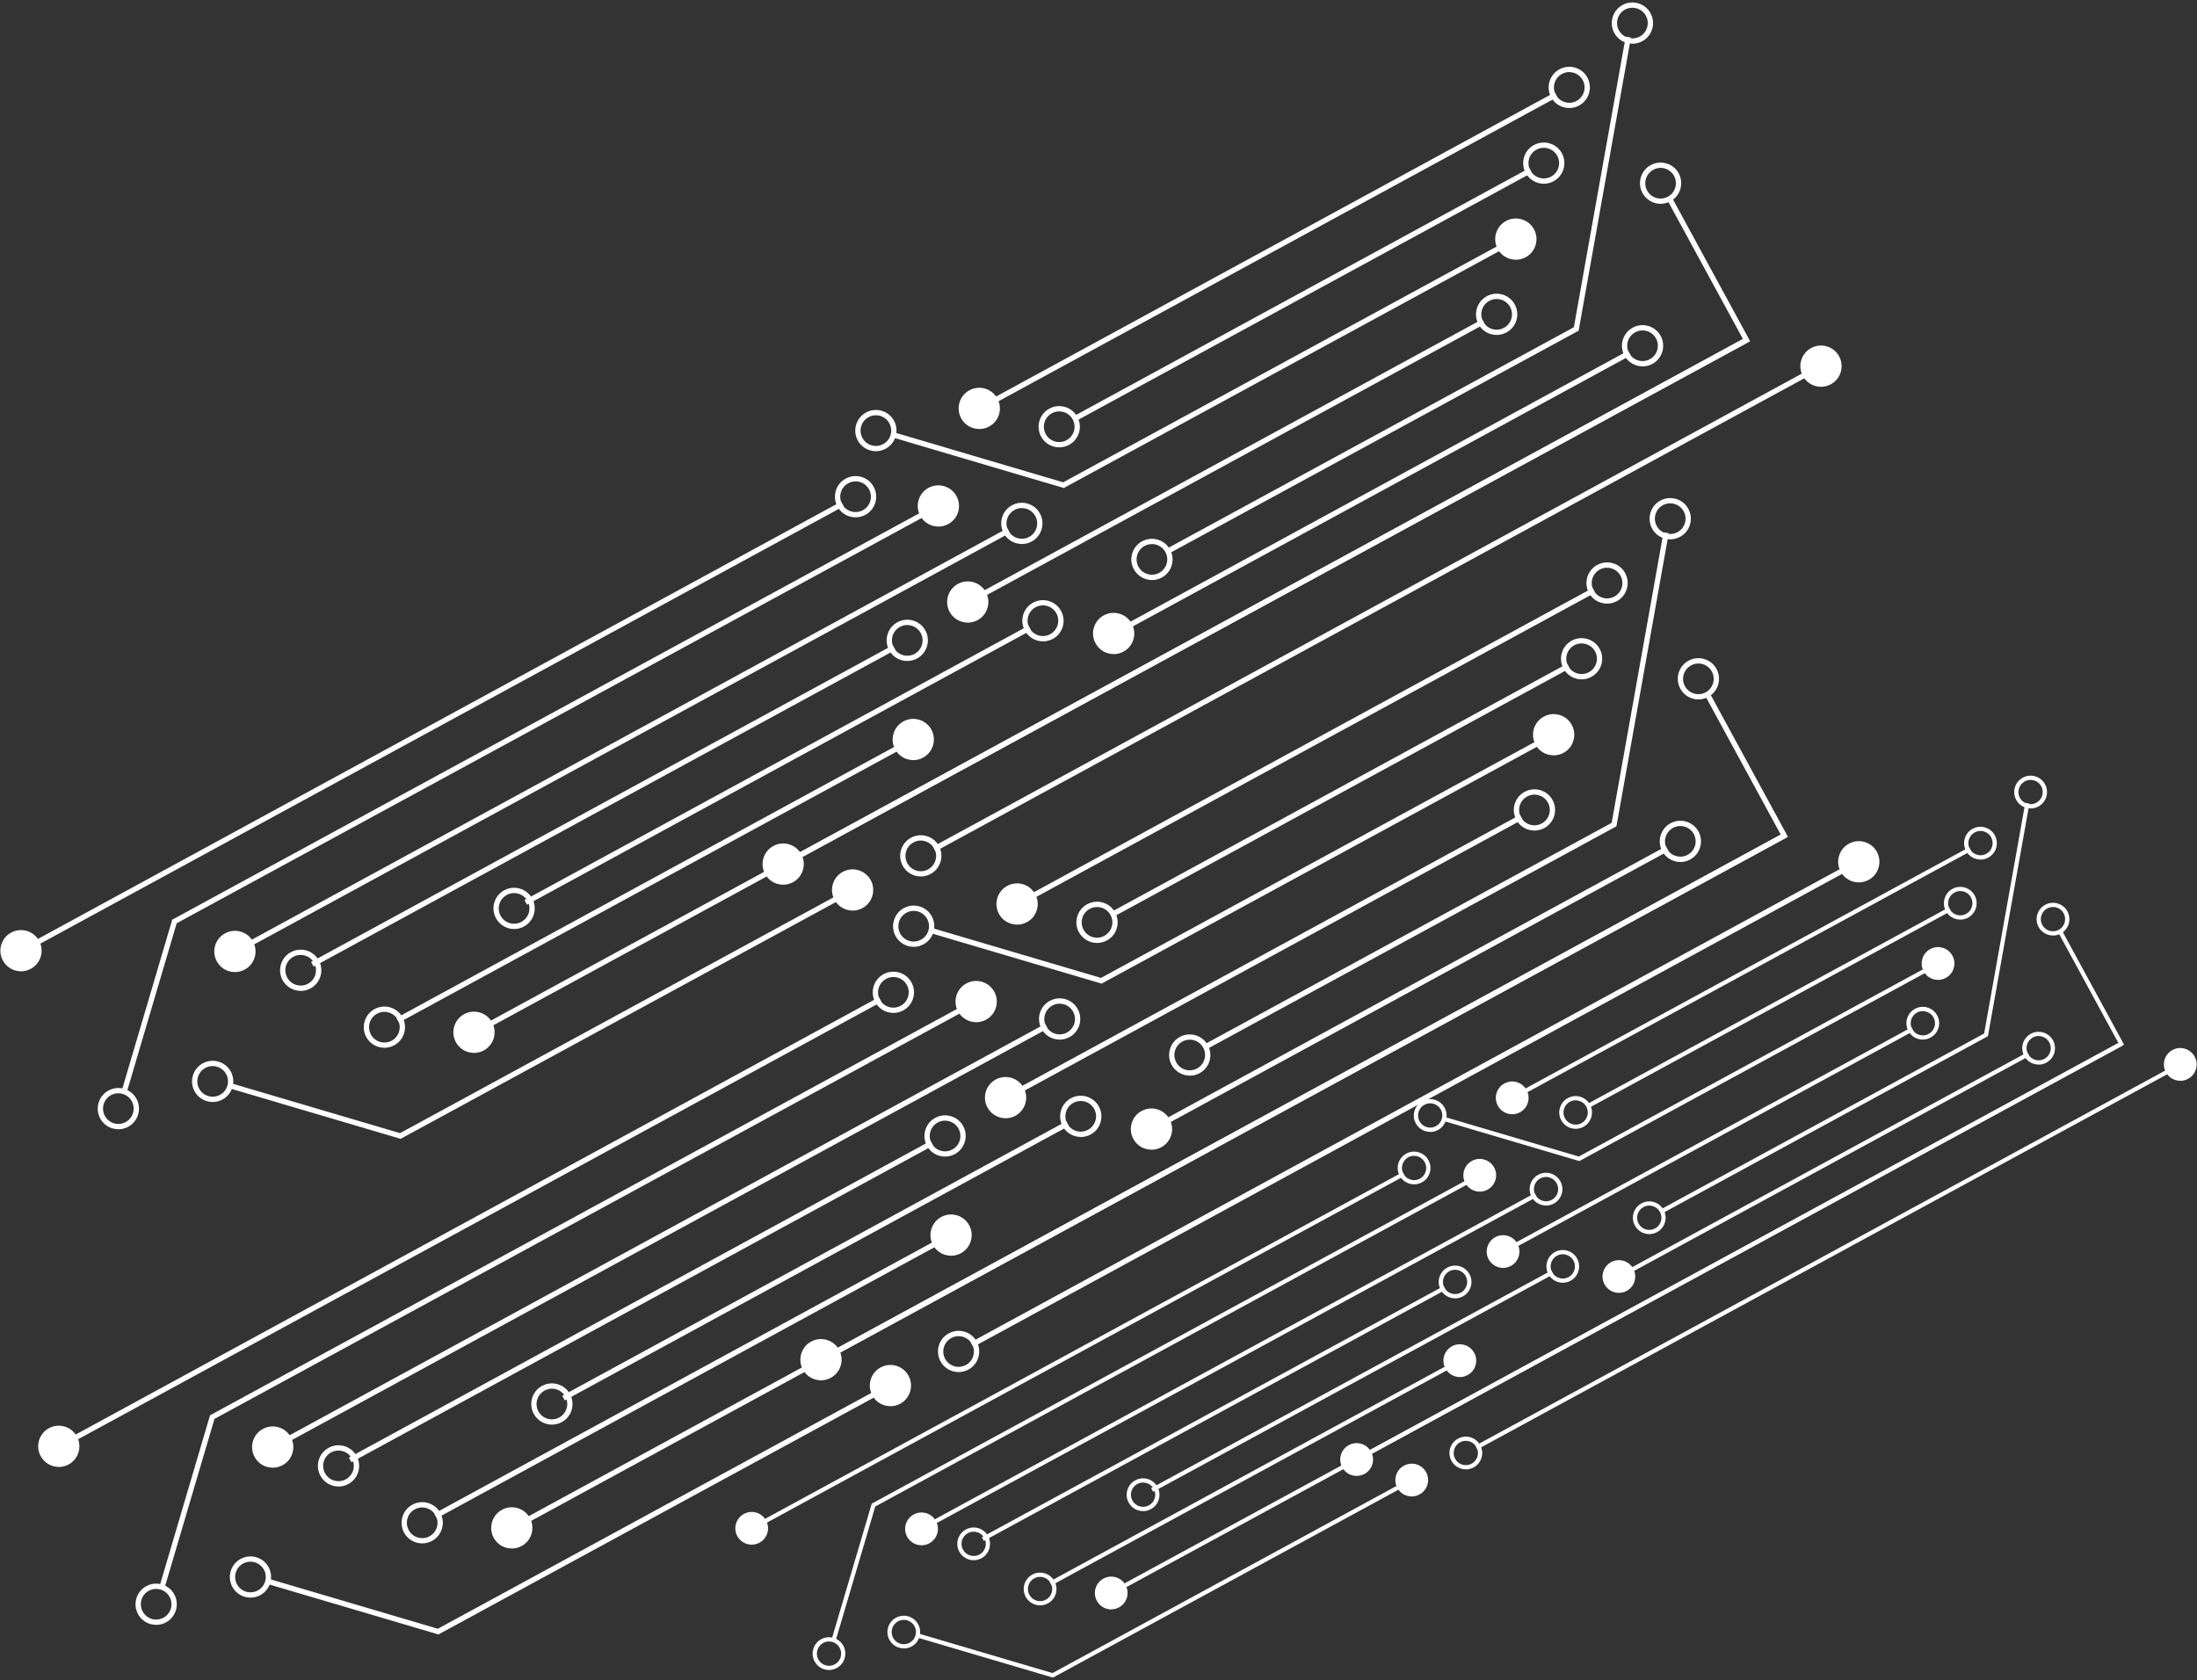 <?xml version="1.0" encoding="UTF-8"?>
<svg id="_レイヤー_1" data-name="レイヤー 1" xmlns="http://www.w3.org/2000/svg" viewBox="0 0 523 400">
  <rect x="0" y="0" width="523" height="400" fill="#333333" stroke="none"/>
  <defs>
    <style>
      .cls-1 {
        fill: #fff;
      }
    </style>
  </defs>
  <g>
    <rect class="cls-1" x="353.41" y="270.42" width="108.44" height="1" transform="translate(-79.9 227.7) rotate(-28.54)"/>
    <polygon class="cls-1" points="395.64 288.92 395.16 288.04 472.33 246.06 482.12 191.16 483.1 191.33 473.23 246.71 473.02 246.82 395.64 288.92"/>
    <polygon class="cls-1" points="375.96 276.44 343.26 266.78 343.54 265.83 375.84 275.36 458.28 230.51 458.76 231.39 375.96 276.44"/>
    <g>
      <path class="cls-1" d="m464.34,227.78c.9,1.65.29,3.71-1.36,4.61-1.65.9-3.71.29-4.61-1.36-.9-1.65-.29-3.71,1.36-4.61,1.65-.9,3.71-.29,4.61,1.36Z"/>
      <path class="cls-1" d="m461.36,233.3c-.37,0-.74-.05-1.11-.16-1-.29-1.82-.96-2.32-1.88-1.03-1.89-.33-4.26,1.56-5.29.92-.5,1.97-.61,2.97-.31,1,.3,1.82.96,2.32,1.88.5.91.61,1.97.31,2.97-.29,1-.96,1.82-1.88,2.32-.58.31-1.21.48-1.86.48Zm0-6.8c-.48,0-.95.12-1.38.35-1.4.76-1.92,2.53-1.16,3.93.37.68.98,1.17,1.72,1.39.74.22,1.52.14,2.2-.23.68-.37,1.17-.98,1.39-1.72.22-.74.14-1.52-.23-2.2h0c-.37-.68-.98-1.17-1.72-1.39-.27-.08-.55-.12-.82-.12Z"/>
    </g>
    <path class="cls-1" d="m340.46,269.49c-.37,0-.74-.05-1.11-.16-1-.3-1.82-.96-2.32-1.88-.5-.91-.61-1.97-.31-2.96.29-1,.96-1.82,1.88-2.32.91-.5,1.97-.61,2.97-.31,1,.29,1.82.96,2.32,1.88h0c1.03,1.89.33,4.26-1.56,5.29-.58.31-1.21.48-1.86.48Zm0-6.8c-.48,0-.95.12-1.38.35-.68.37-1.17.98-1.39,1.72s-.14,1.52.23,2.2c.37.68.98,1.17,1.72,1.39.74.22,1.52.14,2.2-.23,1.4-.76,1.92-2.53,1.16-3.93-.37-.68-.98-1.17-1.72-1.39-.27-.08-.55-.12-.82-.12Z"/>
    <polygon class="cls-1" points="250.66 399.42 217.96 389.77 218.24 388.81 250.55 398.34 332.99 353.49 333.47 354.37 250.66 399.42"/>
    <g>
      <path class="cls-1" d="m339.05,350.76c.9,1.65.29,3.71-1.36,4.61-1.65.9-3.71.29-4.61-1.36-.9-1.65-.29-3.71,1.36-4.61,1.65-.9,3.71-.29,4.61,1.36Z"/>
      <path class="cls-1" d="m336.07,356.29c-.37,0-.74-.05-1.11-.16-1-.29-1.82-.96-2.32-1.88-.5-.91-.61-1.97-.31-2.97.29-1,.96-1.82,1.88-2.32,1.89-1.03,4.26-.33,5.28,1.56.5.91.61,1.97.31,2.97-.29,1-.96,1.82-1.88,2.32-.58.31-1.22.48-1.86.48Zm0-6.79c-.47,0-.94.11-1.38.35-.68.37-1.17.98-1.39,1.72-.22.74-.14,1.52.23,2.2.37.68.98,1.17,1.72,1.39.74.22,1.53.14,2.21-.23.68-.37,1.17-.98,1.39-1.72.22-.74.14-1.52-.23-2.2h0c-.52-.96-1.52-1.51-2.55-1.51Z"/>
    </g>
    <path class="cls-1" d="m215.16,392.47c-1.38,0-2.72-.74-3.43-2.03-1.03-1.89-.33-4.26,1.56-5.28,1.89-1.03,4.26-.33,5.28,1.56h0c1.03,1.89.33,4.26-1.56,5.29-.59.32-1.23.47-1.86.47Zm-.01-6.79c-.47,0-.94.11-1.38.35-1.4.76-1.92,2.52-1.16,3.93.76,1.4,2.53,1.92,3.93,1.16,1.4-.76,1.92-2.53,1.16-3.93-.52-.96-1.52-1.51-2.55-1.51Z"/>
    <g>
      <polygon class="cls-1" points="198.82 390.99 197.86 390.7 207.52 358 349.18 280.93 349.65 281.81 208.36 358.68 198.82 390.99"/>
      <g>
        <path class="cls-1" d="m355.24,278.21c-.9-1.65-2.96-2.26-4.61-1.36-1.65.9-2.26,2.96-1.36,4.61.9,1.65,2.96,2.26,4.61,1.36,1.65-.9,2.26-2.96,1.36-4.61Z"/>
        <path class="cls-1" d="m352.26,283.72c-1.38,0-2.72-.74-3.43-2.03-1.03-1.89-.33-4.26,1.56-5.29.91-.5,1.97-.61,2.97-.31,1,.29,1.82.96,2.32,1.88h0c.5.91.61,1.97.31,2.96-.29,1-.96,1.82-1.88,2.32-.59.32-1.23.47-1.86.47Zm-.01-6.79c-.48,0-.95.12-1.38.35-1.4.76-1.92,2.53-1.16,3.93.76,1.4,2.52,1.92,3.93,1.16.68-.37,1.17-.98,1.39-1.72s.14-1.52-.23-2.2h0c-.37-.68-.98-1.18-1.72-1.39-.27-.08-.55-.12-.82-.12Z"/>
      </g>
      <path class="cls-1" d="m197.35,397.61c-.37,0-.74-.05-1.11-.16-1-.29-1.82-.96-2.32-1.88-1.03-1.89-.33-4.26,1.56-5.29,1.89-1.03,4.26-.33,5.28,1.56h0c.5.91.61,1.97.31,2.97-.29,1-.96,1.82-1.88,2.32-.58.32-1.22.48-1.86.48Zm0-6.79c-.47,0-.94.11-1.38.35-1.4.76-1.92,2.53-1.16,3.93.37.68.98,1.17,1.72,1.39.74.22,1.53.14,2.2-.23.68-.37,1.17-.98,1.39-1.72.22-.74.14-1.52-.23-2.21h0c-.52-.96-1.52-1.51-2.55-1.51Z"/>
    </g>
    <path class="cls-1" d="m483.39,192.48c-.37,0-.74-.05-1.11-.16-1-.3-1.82-.96-2.32-1.88-.5-.91-.61-1.97-.31-2.97.29-1,.96-1.82,1.88-2.32.91-.5,1.97-.61,2.97-.31,1,.29,1.82.96,2.32,1.88,1.03,1.89.33,4.26-1.56,5.29-.58.31-1.21.48-1.86.48Zm-.01-6.79c-.47,0-.94.11-1.38.35-.68.37-1.17.98-1.39,1.72-.22.74-.14,1.52.23,2.2.37.68.98,1.17,1.72,1.39.74.22,1.52.14,2.2-.23,1.4-.76,1.92-2.53,1.16-3.93-.52-.96-1.52-1.51-2.55-1.51Z"/>
    <path class="cls-1" d="m457.73,247.52c-.37,0-.74-.05-1.11-.16-1-.29-1.82-.96-2.32-1.88-1.03-1.89-.33-4.26,1.56-5.29s4.26-.33,5.29,1.56c.5.91.61,1.97.31,2.96-.29,1-.96,1.82-1.88,2.32-.58.32-1.22.48-1.86.48Zm0-6.79c-.47,0-.94.11-1.38.35-1.4.76-1.92,2.53-1.16,3.93.37.68.98,1.17,1.72,1.39.74.22,1.53.14,2.21-.23.68-.37,1.17-.98,1.39-1.72.22-.74.14-1.52-.23-2.2h0c-.52-.96-1.52-1.51-2.55-1.51Z"/>
    <g>
      <path class="cls-1" d="m360.79,296.36c.9,1.65.29,3.71-1.36,4.61-1.65.9-3.71.29-4.61-1.36-.9-1.65-.29-3.71,1.36-4.61,1.65-.9,3.71-.29,4.61,1.36Z"/>
      <path class="cls-1" d="m357.82,301.88c-1.38,0-2.72-.74-3.43-2.03-1.03-1.89-.33-4.26,1.56-5.29,1.89-1.03,4.26-.33,5.28,1.56.5.91.61,1.97.31,2.97-.29,1-.96,1.82-1.88,2.32-.59.32-1.23.47-1.86.47Zm-.01-6.79c-.47,0-.94.11-1.38.35-1.4.76-1.92,2.53-1.16,3.93.76,1.4,2.52,1.92,3.93,1.16.68-.37,1.17-.98,1.39-1.72.22-.74.14-1.52-.23-2.2-.52-.96-1.52-1.51-2.55-1.51Z"/>
    </g>
    <rect class="cls-1" x="371.89" y="239.42" width="98.25" height="1" transform="translate(-63.47 230.33) rotate(-28.54)"/>
    <path class="cls-1" d="m466.65,218.95c-1.38,0-2.72-.74-3.43-2.03-.5-.91-.61-1.97-.31-2.97.29-1,.96-1.82,1.87-2.32,1.89-1.03,4.26-.33,5.29,1.56h0c1.03,1.89.33,4.26-1.56,5.29-.59.32-1.23.47-1.85.47Zm-.01-6.79c-.47,0-.94.11-1.38.35-.68.37-1.17.98-1.39,1.72-.22.74-.14,1.52.23,2.2.76,1.4,2.53,1.92,3.93,1.16,1.4-.76,1.92-2.53,1.16-3.93-.52-.96-1.52-1.51-2.55-1.51Z"/>
    <path class="cls-1" d="m375.09,268.76c-1.38,0-2.72-.74-3.43-2.03-1.03-1.89-.33-4.26,1.56-5.29,1.89-1.03,4.26-.33,5.28,1.56h0c.5.91.61,1.97.31,2.97-.29,1-.96,1.82-1.88,2.32-.59.32-1.23.47-1.86.47Zm-.01-6.79c-.47,0-.94.11-1.38.35-1.4.76-1.92,2.53-1.16,3.93.76,1.4,2.53,1.92,3.93,1.16.68-.37,1.17-.98,1.39-1.72.22-.74.14-1.52-.23-2.2h0c-.52-.96-1.52-1.51-2.55-1.51Z"/>
    <path class="cls-1" d="m392.62,293.83c-1.38,0-2.72-.74-3.43-2.03-1.03-1.89-.33-4.26,1.56-5.29,1.89-1.03,4.26-.33,5.28,1.56.5.91.61,1.97.31,2.97-.29,1-.96,1.82-1.88,2.32-.59.32-1.23.47-1.86.47Zm-.01-6.79c-.47,0-.94.11-1.38.35-1.4.76-1.92,2.53-1.16,3.93.76,1.4,2.52,1.92,3.93,1.16.68-.37,1.17-.98,1.39-1.72.22-.74.14-1.52-.23-2.2-.52-.96-1.52-1.51-2.55-1.51Z"/>
    <g>
      <rect class="cls-1" x="380.98" y="276.36" width="108.44" height="1" transform="translate(-79.39 241.6) rotate(-28.54)"/>
      <path class="cls-1" d="m485.3,253.46c-.37,0-.74-.05-1.11-.16-1-.29-1.82-.96-2.32-1.87-1.03-1.89-.33-4.26,1.56-5.29.91-.5,1.97-.61,2.97-.31,1,.29,1.82.96,2.32,1.88.5.91.61,1.97.31,2.97-.29,1-.96,1.82-1.88,2.32-.58.32-1.21.48-1.86.48Zm0-6.8c-.48,0-.95.12-1.38.35-1.4.76-1.92,2.53-1.16,3.93.37.68.98,1.17,1.72,1.39.74.22,1.52.14,2.2-.23.68-.37,1.17-.98,1.39-1.72.22-.74.14-1.52-.23-2.2-.37-.68-.98-1.17-1.72-1.39-.27-.08-.55-.12-.82-.12Z"/>
      <g>
        <path class="cls-1" d="m388.36,302.3c.9,1.65.29,3.71-1.36,4.61-1.65.9-3.71.29-4.61-1.36-.9-1.65-.29-3.71,1.36-4.61,1.65-.9,3.71-.29,4.61,1.36Z"/>
        <path class="cls-1" d="m385.39,307.82c-1.38,0-2.72-.74-3.43-2.03-1.03-1.89-.33-4.26,1.56-5.29,1.89-1.02,4.26-.33,5.28,1.56h0c.5.91.61,1.97.31,2.97-.29,1-.96,1.82-1.88,2.32-.59.32-1.23.47-1.86.47Zm-.01-6.79c-.47,0-.94.11-1.38.35-1.4.76-1.92,2.53-1.16,3.93.76,1.4,2.53,1.92,3.93,1.16.68-.37,1.17-.98,1.39-1.72.22-.74.14-1.52-.23-2.2-.53-.96-1.52-1.51-2.55-1.51Z"/>
      </g>
    </g>
    <g>
      <rect class="cls-1" x="243.51" y="350.58" width="108.44" height="1" transform="translate(-131.57 184.93) rotate(-28.54)"/>
      <path class="cls-1" d="m247.6,382.22c-1.38,0-2.72-.74-3.43-2.03h0c-1.03-1.89-.33-4.26,1.56-5.29,1.89-1.03,4.26-.33,5.29,1.56,1.03,1.89.33,4.26-1.56,5.29-.59.32-1.23.47-1.86.47Zm-2.55-2.51c.76,1.4,2.53,1.92,3.93,1.16,1.4-.76,1.92-2.53,1.16-3.93-.76-1.4-2.53-1.92-3.93-1.16-1.4.76-1.92,2.53-1.16,3.93h0Z"/>
      <g>
        <path class="cls-1" d="m344.53,325.58c.9,1.65,2.96,2.26,4.61,1.36,1.65-.9,2.26-2.96,1.36-4.61-.9-1.65-2.96-2.26-4.61-1.36-1.65.9-2.26,2.96-1.36,4.61Z"/>
        <path class="cls-1" d="m347.52,327.86c-.37,0-.74-.05-1.11-.16-1-.29-1.82-.96-2.32-1.88-1.03-1.89-.33-4.26,1.56-5.29.91-.5,1.97-.61,2.97-.31,1,.3,1.82.96,2.32,1.88.5.91.61,1.97.31,2.97-.29,1-.96,1.82-1.88,2.32-.58.31-1.22.48-1.86.48Zm0-6.8c-.48,0-.95.12-1.38.35-1.4.76-1.92,2.53-1.16,3.93h0c.37.68.98,1.17,1.72,1.39.74.22,1.52.14,2.2-.23.68-.37,1.17-.98,1.39-1.72.22-.74.14-1.52-.23-2.2-.37-.68-.98-1.17-1.72-1.39-.27-.08-.55-.12-.82-.12Z"/>
      </g>
    </g>
    <g>
      <rect class="cls-1" x="340.01" y="299.13" width="188.29" height="1" transform="translate(-90.4 243.87) rotate(-28.54)"/>
      <path class="cls-1" d="m348.95,349.84c-.37,0-.74-.05-1.11-.16-1-.29-1.82-.96-2.32-1.88h0c-1.03-1.89-.33-4.26,1.56-5.28,1.89-1.03,4.26-.33,5.29,1.56,1.03,1.89.33,4.26-1.56,5.29-.58.31-1.21.48-1.86.48Zm-.01-6.79c-.47,0-.94.11-1.38.35-1.4.76-1.92,2.53-1.16,3.93h0c.37.68.98,1.18,1.72,1.39.74.22,1.52.14,2.2-.23,1.4-.76,1.92-2.53,1.16-3.93-.52-.96-1.52-1.51-2.55-1.51Z"/>
      <g>
        <path class="cls-1" d="m516.03,255.04c.9,1.65,2.96,2.26,4.61,1.36,1.65-.9,2.26-2.96,1.36-4.61-.9-1.65-2.96-2.26-4.61-1.36-1.65.9-2.26,2.96-1.36,4.61Z"/>
        <path class="cls-1" d="m519.02,257.32c-.37,0-.74-.05-1.11-.16-1-.29-1.82-.96-2.32-1.87h0c-1.03-1.89-.33-4.26,1.56-5.29.91-.5,1.97-.61,2.97-.31,1,.29,1.82.96,2.32,1.88.5.91.61,1.97.31,2.97-.29,1-.96,1.82-1.88,2.32-.58.31-1.21.48-1.86.48Zm-2.55-2.51c.37.68.98,1.17,1.72,1.39.74.22,1.52.14,2.2-.23.68-.37,1.17-.98,1.39-1.72.22-.74.14-1.52-.23-2.2-.37-.68-.98-1.17-1.72-1.39-.74-.22-1.52-.14-2.2.23-1.4.76-1.92,2.53-1.16,3.93h0Z"/>
      </g>
    </g>
    <g>
      <rect class="cls-1" x="354.79" y="230.68" width="121.58" height="1" transform="translate(-59.95 226.67) rotate(-28.54)"/>
      <path class="cls-1" d="m471.46,204.64c-.37,0-.74-.05-1.11-.16-1-.3-1.82-.96-2.32-1.88-1.03-1.89-.33-4.26,1.56-5.28.91-.5,1.97-.61,2.97-.31,1,.29,1.82.96,2.32,1.88,1.03,1.89.33,4.26-1.56,5.29-.58.32-1.21.48-1.86.48Zm0-6.8c-.48,0-.95.12-1.38.35-1.4.76-1.92,2.53-1.16,3.93.37.68.98,1.17,1.72,1.39.74.22,1.52.14,2.2-.23,1.4-.76,1.92-2.53,1.16-3.93-.37-.68-.98-1.17-1.72-1.39-.27-.08-.55-.12-.82-.12Z"/>
      <g>
        <path class="cls-1" d="m362.97,259.77c.9,1.65.29,3.71-1.36,4.61-1.65.9-3.71.29-4.61-1.36-.9-1.65-.29-3.71,1.36-4.61,1.65-.9,3.71-.29,4.61,1.36Z"/>
        <path class="cls-1" d="m359.99,265.29c-.37,0-.74-.05-1.11-.16-1-.29-1.82-.96-2.32-1.88-1.03-1.89-.33-4.26,1.56-5.29.91-.5,1.97-.61,2.97-.31,1,.3,1.82.96,2.32,1.88.5.91.61,1.97.31,2.97-.29,1-.96,1.82-1.88,2.32-.58.31-1.22.48-1.86.48Zm0-6.8c-.48,0-.95.12-1.38.35-1.4.76-1.92,2.53-1.16,3.93.37.68.98,1.17,1.72,1.39.74.22,1.53.14,2.21-.23.68-.37,1.17-.98,1.39-1.72.22-.74.14-1.52-.23-2.2h0c-.37-.68-.98-1.18-1.72-1.39-.27-.08-.55-.12-.82-.12Z"/>
      </g>
    </g>
    <g>
      <rect class="cls-1" x="170.55" y="320.59" width="174.19" height="1" transform="translate(-122.11 162.14) rotate(-28.54)"/>
      <path class="cls-1" d="m336.63,281.98c-1.38,0-2.72-.74-3.43-2.03-1.03-1.89-.33-4.26,1.56-5.29.91-.5,1.97-.61,2.97-.31s1.82.96,2.32,1.88h0c.5.91.61,1.97.31,2.96-.29,1-.96,1.82-1.88,2.32-.59.32-1.23.47-1.86.47Zm-.01-6.79c-.48,0-.95.12-1.38.35-1.4.76-1.92,2.53-1.16,3.93.76,1.4,2.53,1.92,3.93,1.16.68-.37,1.17-.98,1.39-1.72.22-.74.14-1.52-.23-2.2h0c-.37-.68-.98-1.18-1.72-1.39-.27-.08-.55-.12-.82-.12Z"/>
      <g>
        <path class="cls-1" d="m181.93,362.25c.9,1.65.29,3.71-1.36,4.61-1.65.9-3.71.29-4.61-1.36-.9-1.65-.29-3.71,1.36-4.61,1.65-.9,3.71-.29,4.61,1.36Z"/>
        <path class="cls-1" d="m178.95,367.77c-1.38,0-2.72-.74-3.43-2.03-1.03-1.89-.33-4.26,1.56-5.29,1.89-1.03,4.26-.33,5.28,1.56h0c1.03,1.89.33,4.26-1.56,5.29-.59.32-1.23.47-1.86.47Zm-.01-6.79c-.47,0-.94.11-1.38.35-1.4.76-1.92,2.53-1.16,3.93.76,1.4,2.53,1.92,3.93,1.16,1.4-.76,1.92-2.53,1.16-3.93-.52-.96-1.52-1.51-2.55-1.51Z"/>
      </g>
    </g>
    <rect class="cls-1" x="211.59" y="323.18" width="163.94" height="1" transform="translate(-118.95 179.52) rotate(-28.53)"/>
    <path class="cls-1" d="m368.04,287.02c-.37,0-.74-.05-1.11-.16-1-.29-1.82-.96-2.32-1.87-1.03-1.89-.33-4.26,1.56-5.29.91-.5,1.97-.61,2.97-.31,1,.29,1.82.96,2.32,1.88.5.91.61,1.97.31,2.97-.29,1-.96,1.82-1.88,2.32-.58.31-1.21.48-1.86.48Zm0-6.8c-.48,0-.95.12-1.38.35-1.4.76-1.92,2.53-1.16,3.93.37.68.98,1.17,1.72,1.39.74.22,1.52.14,2.2-.23.68-.37,1.17-.98,1.39-1.72.22-.74.14-1.52-.23-2.2-.37-.68-.98-1.17-1.72-1.39-.27-.08-.55-.12-.82-.12Z"/>
    <g>
      <path class="cls-1" d="m222.35,362.39c.9,1.65.29,3.71-1.36,4.61-1.65.9-3.71.29-4.61-1.36-.9-1.65-.29-3.71,1.36-4.61,1.65-.9,3.71-.29,4.61,1.36Z"/>
      <path class="cls-1" d="m219.37,367.91c-.37,0-.74-.05-1.11-.16-1-.29-1.82-.96-2.32-1.88-.5-.91-.61-1.97-.31-2.97.29-1,.96-1.82,1.88-2.32.91-.5,1.97-.61,2.97-.31,1,.29,1.82.96,2.32,1.88.5.91.61,1.97.31,2.97-.29,1-.96,1.82-1.88,2.32-.58.31-1.22.48-1.86.48Zm0-6.8c-.48,0-.95.12-1.38.35-.68.37-1.17.98-1.39,1.72-.22.74-.14,1.52.23,2.2.37.68.98,1.18,1.72,1.39.74.22,1.52.14,2.2-.23.68-.37,1.17-.98,1.39-1.72.22-.74.14-1.52-.23-2.2h0c-.37-.68-.98-1.17-1.72-1.39-.27-.08-.55-.12-.82-.12Z"/>
    </g>
    <rect class="cls-1" x="267.7" y="328.31" width="108.44" height="1" transform="translate(-117.99 193.79) rotate(-28.54)"/>
    <path class="cls-1" d="m372.03,305.41c-1.38,0-2.72-.74-3.43-2.03-1.03-1.89-.33-4.26,1.56-5.29,1.89-1.02,4.26-.33,5.28,1.56h0c.5.91.61,1.97.31,2.97-.29,1-.96,1.82-1.88,2.32-.59.32-1.23.47-1.86.47Zm-.01-6.79c-.47,0-.94.11-1.38.35-1.4.76-1.92,2.53-1.16,3.93.76,1.4,2.53,1.92,3.93,1.16.68-.37,1.17-.98,1.39-1.72.22-.74.14-1.52-.23-2.2-.53-.96-1.52-1.51-2.55-1.51Z"/>
    <path class="cls-1" d="m272.11,359.78c-.37,0-.74-.05-1.11-.16-1-.29-1.82-.96-2.32-1.88-.5-.91-.61-1.97-.31-2.97.29-1,.96-1.82,1.88-2.32.91-.5,1.97-.61,2.97-.31,1,.29,1.82.96,2.32,1.88h0c.5.91.61,1.97.31,2.97-.29,1-.96,1.82-1.88,2.32-.58.32-1.22.48-1.86.48Zm0-6.8c-.48,0-.95.12-1.38.35-.68.37-1.17.98-1.39,1.72-.22.74-.14,1.52.23,2.2.37.68.98,1.17,1.72,1.39.74.22,1.52.14,2.21-.23.68-.37,1.17-.98,1.39-1.72.22-.74.14-1.52-.23-2.2h0c-.37-.68-.98-1.18-1.72-1.39-.27-.08-.55-.12-.82-.12Z"/>
    <g>
      <rect class="cls-1" x="226.37" y="336.01" width="125.14" height="1" transform="translate(-125.67 178.96) rotate(-28.54)"/>
      <path class="cls-1" d="m346.39,309.12c-.37,0-.74-.05-1.11-.16-1-.3-1.82-.96-2.32-1.88-.5-.91-.61-1.97-.31-2.96.29-1,.96-1.82,1.88-2.32,1.89-1.03,4.26-.33,5.28,1.56h0c1.03,1.89.33,4.26-1.56,5.29-.58.32-1.21.48-1.86.48Zm-.01-6.79c-.47,0-.94.11-1.38.35-.68.37-1.17.98-1.39,1.72s-.14,1.52.23,2.2c.37.68.98,1.17,1.72,1.39.74.22,1.52.14,2.2-.23,1.4-.76,1.92-2.53,1.16-3.93-.52-.96-1.52-1.51-2.55-1.51Z"/>
      <path class="cls-1" d="m231.79,371.47c-1.38,0-2.72-.74-3.43-2.03-1.03-1.89-.33-4.26,1.56-5.29,1.89-1.02,4.26-.33,5.28,1.56h0c1.03,1.89.33,4.26-1.56,5.29-.59.32-1.23.47-1.86.47Zm-.01-6.79c-.47,0-.94.11-1.38.35-1.4.76-1.92,2.53-1.16,3.93.76,1.4,2.53,1.92,3.93,1.16,1.4-.76,1.92-2.53,1.16-3.93-.52-.96-1.52-1.51-2.55-1.51Z"/>
    </g>
    <g>
      <polygon class="cls-1" points="325.38 346.78 324.9 345.9 504.28 248.31 489.85 221.78 490.72 221.3 505.63 248.71 505.2 248.95 325.38 346.78"/>
      <path class="cls-1" d="m488.72,222.74c-1.38,0-2.72-.74-3.43-2.03-.5-.91-.61-1.97-.31-2.97.29-1,.96-1.82,1.88-2.32.91-.5,1.97-.61,2.97-.31,1,.29,1.82.96,2.32,1.87h0c1.03,1.89.33,4.26-1.56,5.29-.59.32-1.23.47-1.85.47Zm-.01-6.79c-.48,0-.95.12-1.38.35-.68.37-1.17.98-1.39,1.72-.22.74-.14,1.52.23,2.2.76,1.4,2.53,1.92,3.93,1.16,1.4-.76,1.92-2.53,1.16-3.93-.37-.68-.98-1.17-1.72-1.39-.27-.08-.55-.12-.82-.12Z"/>
      <g>
        <path class="cls-1" d="m325.93,345.88c.9,1.65.29,3.71-1.36,4.61-1.65.9-3.71.29-4.61-1.36-.9-1.65-.29-3.71,1.36-4.61,1.65-.9,3.71-.29,4.61,1.36Z"/>
        <path class="cls-1" d="m322.95,351.4c-.37,0-.74-.05-1.11-.16-1-.29-1.82-.96-2.32-1.88-.5-.91-.61-1.97-.31-2.97.29-1,.96-1.82,1.88-2.32.91-.5,1.97-.61,2.97-.31,1,.29,1.82.96,2.32,1.88,1.03,1.89.33,4.26-1.56,5.28-.58.31-1.22.48-1.86.48Zm0-6.8c-.48,0-.95.12-1.38.35-.68.37-1.17.98-1.39,1.72-.22.74-.14,1.52.23,2.2.37.68.98,1.18,1.72,1.39.74.22,1.52.14,2.2-.23,1.4-.76,1.92-2.52,1.16-3.93-.37-.68-.98-1.17-1.72-1.39-.27-.08-.55-.12-.82-.12Z"/>
      </g>
      <rect class="cls-1" x="250.24" y="312.82" width="271.21" height="1" transform="translate(-102.79 222.33) rotate(-28.53)"/>
      <g>
        <path class="cls-1" d="m267.52,377.66c.9,1.65.29,3.71-1.36,4.61-1.65.9-3.71.29-4.61-1.36-.9-1.65-.29-3.71,1.36-4.61,1.65-.9,3.71-.29,4.61,1.36Z"/>
        <path class="cls-1" d="m264.54,383.18c-.37,0-.74-.05-1.11-.16-1-.29-1.82-.96-2.32-1.88-1.03-1.89-.33-4.26,1.56-5.29,1.89-1.03,4.26-.33,5.28,1.56h0c1.03,1.89.33,4.26-1.56,5.28-.58.32-1.22.48-1.86.48Zm0-6.79c-.47,0-.94.11-1.38.35-1.4.76-1.92,2.53-1.16,3.93.37.68.98,1.17,1.72,1.39.74.22,1.53.14,2.2-.23,1.4-.76,1.92-2.53,1.16-3.93h0c-.52-.96-1.52-1.51-2.55-1.51Z"/>
      </g>
    </g>
  </g>
  <g>
    <rect class="cls-1" x="233.83" y="226.6" width="136.63" height="1.26" transform="translate(-71.88 172.17) rotate(-28.57)"/>
    <polygon class="cls-1" points="287.04 249.91 286.44 248.8 383.66 195.91 396 126.73 397.24 126.95 384.8 196.73 287.04 249.91"/>
    <polygon class="cls-1" points="262.24 234.19 261.99 234.12 221.03 222.02 221.39 220.81 262.09 232.83 365.97 176.32 366.57 177.42 262.24 234.19"/>
    <g>
      <path class="cls-1" d="m373.6,172.88c1.13,2.08.36,4.67-1.71,5.8-2.08,1.13-4.67.36-5.8-1.71-1.13-2.08-.36-4.67,1.71-5.81,2.08-1.13,4.67-.36,5.8,1.72Z"/>
      <path class="cls-1" d="m369.85,179.84c-.47,0-.94-.07-1.4-.2-1.26-.37-2.3-1.21-2.92-2.36-1.29-2.38-.41-5.37,1.97-6.66,1.15-.63,2.48-.77,3.74-.4,1.26.37,2.3,1.21,2.92,2.36h0c.63,1.15.77,2.48.4,3.74-.37,1.26-1.21,2.3-2.36,2.92-.73.4-1.53.6-2.34.6Zm-.01-8.56c-.6,0-1.2.15-1.74.45-1.77.96-2.42,3.18-1.46,4.95.47.86,1.24,1.48,2.17,1.76.93.27,1.92.17,2.78-.29.86-.47,1.48-1.24,1.76-2.17.28-.93.17-1.92-.29-2.78h0c-.47-.86-1.24-1.48-2.17-1.76-.34-.1-.69-.15-1.04-.15Z"/>
    </g>
    <path class="cls-1" d="m217.51,225.43c-1.74,0-3.43-.93-4.32-2.56-1.29-2.38-.41-5.36,1.97-6.66,1.15-.63,2.48-.77,3.74-.4,1.26.37,2.3,1.21,2.92,2.36h0c1.29,2.38.41,5.37-1.97,6.66-.74.4-1.55.6-2.34.6Zm-.01-8.56c-.6,0-1.2.15-1.74.45-1.77.96-2.42,3.18-1.46,4.95.96,1.77,3.18,2.42,4.95,1.46,1.77-.96,2.42-3.18,1.46-4.95-.47-.86-1.24-1.48-2.17-1.76-.34-.1-.69-.15-1.04-.15Z"/>
    <polygon class="cls-1" points="104.36 389.15 104.11 389.07 63.16 376.98 63.52 375.77 104.22 387.79 208.09 331.28 208.7 332.38 104.36 389.15"/>
    <g>
      <path class="cls-1" d="m215.73,327.84c1.13,2.08.36,4.67-1.71,5.8-2.08,1.13-4.68.36-5.8-1.71-1.13-2.08-.36-4.67,1.71-5.8,2.08-1.13,4.67-.36,5.81,1.71Z"/>
      <path class="cls-1" d="m211.98,334.8c-.47,0-.94-.07-1.4-.2-1.26-.37-2.3-1.21-2.92-2.36-.63-1.15-.77-2.48-.4-3.74.37-1.26,1.21-2.3,2.36-2.92,2.38-1.3,5.37-.41,6.66,1.97h0c1.29,2.38.41,5.37-1.97,6.66-.73.4-1.53.6-2.34.6Zm-.01-8.56c-.59,0-1.19.14-1.74.44-.86.47-1.48,1.24-1.76,2.17-.28.94-.17,1.92.29,2.78.47.86,1.24,1.48,2.17,1.76s1.92.17,2.78-.29c1.77-.96,2.42-3.18,1.46-4.95-.66-1.22-1.92-1.9-3.21-1.9Z"/>
    </g>
    <path class="cls-1" d="m59.63,380.38c-1.74,0-3.43-.93-4.32-2.56-1.29-2.38-.41-5.37,1.97-6.66,2.38-1.29,5.37-.41,6.66,1.96h0c1.29,2.38.41,5.37-1.97,6.66-.74.4-1.55.6-2.34.6Zm-.01-8.56c-.59,0-1.19.14-1.74.44-1.77.96-2.42,3.18-1.46,4.95.96,1.77,3.18,2.42,4.95,1.46,1.77-.96,2.42-3.18,1.46-4.95-.66-1.21-1.92-1.9-3.21-1.9Z"/>
    <g>
      <polygon class="cls-1" points="39.04 378.52 37.84 378.16 50 336.96 50.23 336.84 228.49 239.85 229.09 240.96 51.06 337.82 39.04 378.52"/>
      <g>
        <path class="cls-1" d="m236.13,236.41c-1.13-2.08-3.73-2.84-5.81-1.72-2.08,1.13-2.84,3.73-1.71,5.81,1.13,2.08,3.73,2.84,5.8,1.71,2.08-1.13,2.84-3.73,1.71-5.8Z"/>
        <path class="cls-1" d="m232.38,243.37c-1.74,0-3.43-.93-4.32-2.56-1.29-2.38-.41-5.37,1.97-6.66,2.38-1.29,5.37-.41,6.66,1.97.63,1.15.77,2.48.4,3.74-.37,1.26-1.21,2.3-2.36,2.92-.74.4-1.55.6-2.34.6Zm-.02-8.56c-.59,0-1.19.14-1.74.44-1.77.96-2.42,3.18-1.46,4.95.96,1.77,3.18,2.42,4.95,1.46.86-.47,1.48-1.24,1.76-2.17.28-.93.17-1.92-.29-2.78h0c-.66-1.22-1.92-1.91-3.21-1.91Z"/>
      </g>
      <path class="cls-1" d="m37.18,386.86c-.47,0-.94-.07-1.4-.2-1.26-.37-2.3-1.21-2.92-2.36-1.29-2.38-.41-5.37,1.97-6.66,2.38-1.29,5.36-.41,6.66,1.97h0c1.29,2.38.41,5.37-1.97,6.66-.73.4-1.53.6-2.34.6Zm-.01-8.56c-.59,0-1.19.14-1.74.44-1.77.96-2.42,3.18-1.46,4.95.47.86,1.24,1.48,2.17,1.76.93.27,1.92.17,2.78-.3,1.77-.96,2.42-3.18,1.46-4.95-.66-1.22-1.92-1.9-3.21-1.9Z"/>
    </g>
    <path class="cls-1" d="m397.6,128.4c-.47,0-.94-.07-1.4-.2-1.26-.37-2.3-1.21-2.92-2.36-1.29-2.38-.41-5.36,1.97-6.66,2.38-1.29,5.37-.41,6.66,1.97h0c.63,1.15.77,2.48.4,3.74-.37,1.26-1.21,2.3-2.36,2.92-.73.4-1.53.6-2.34.6Zm-.01-8.56c-.59,0-1.19.14-1.74.44-1.77.96-2.42,3.18-1.46,4.95.47.86,1.24,1.48,2.17,1.76s1.92.17,2.78-.29c.86-.47,1.48-1.24,1.76-2.17.28-.94.17-1.92-.29-2.78h0c-.66-1.22-1.92-1.91-3.21-1.91Z"/>
    <path class="cls-1" d="m365.28,197.75c-.47,0-.94-.07-1.4-.2-1.26-.37-2.3-1.21-2.92-2.36-1.29-2.38-.41-5.37,1.97-6.66,1.15-.63,2.48-.77,3.74-.4,1.26.37,2.3,1.21,2.92,2.36.63,1.15.77,2.48.4,3.74s-1.21,2.29-2.36,2.92c-.73.4-1.53.6-2.34.6Zm-.01-8.56c-.6,0-1.2.15-1.74.45-1.77.96-2.42,3.18-1.46,4.95.47.86,1.24,1.48,2.17,1.76.94.27,1.92.17,2.78-.3.86-.47,1.48-1.24,1.76-2.17s.17-1.92-.29-2.78h0c-.47-.86-1.24-1.48-2.17-1.76-.34-.1-.69-.15-1.04-.15Z"/>
    <g>
      <path class="cls-1" d="m243.13,259.29c1.13,2.08.36,4.67-1.71,5.8-2.08,1.13-4.67.36-5.8-1.71-1.13-2.08-.36-4.68,1.71-5.81,2.08-1.13,4.68-.36,5.8,1.71Z"/>
      <path class="cls-1" d="m239.38,266.24c-1.74,0-3.43-.93-4.32-2.56-1.29-2.38-.41-5.37,1.97-6.66,2.38-1.29,5.37-.41,6.66,1.97h0c1.29,2.38.41,5.37-1.97,6.66-.74.4-1.55.6-2.34.6Zm-.01-8.56c-.59,0-1.19.14-1.74.44-1.77.96-2.42,3.18-1.46,4.95.96,1.77,3.18,2.42,4.95,1.46,1.77-.96,2.42-3.18,1.46-4.95-.66-1.22-1.92-1.91-3.21-1.91Z"/>
    </g>
    <rect class="cls-1" x="257.11" y="187.54" width="123.8" height="1.26" transform="translate(-51.14 175.48) rotate(-28.57)"/>
    <path class="cls-1" d="m376.51,161.75c-1.74,0-3.43-.93-4.32-2.56-1.29-2.38-.41-5.37,1.96-6.66,2.38-1.3,5.37-.41,6.66,1.96h0c1.29,2.38.41,5.37-1.97,6.66-.74.4-1.55.6-2.34.6Zm-.01-8.56c-.59,0-1.19.14-1.74.44-1.77.96-2.42,3.18-1.46,4.95.96,1.77,3.18,2.42,4.95,1.46,1.77-.96,2.42-3.18,1.46-4.95h0c-.66-1.21-1.92-1.9-3.21-1.9Z"/>
    <path class="cls-1" d="m261.15,224.51c-1.74,0-3.43-.93-4.32-2.56-1.29-2.38-.41-5.37,1.97-6.66,1.15-.63,2.48-.77,3.74-.4,1.26.37,2.29,1.21,2.92,2.36h0c.63,1.15.77,2.48.4,3.74-.37,1.26-1.21,2.3-2.36,2.92-.74.4-1.55.6-2.34.6Zm-.01-8.56c-.6,0-1.2.15-1.74.45-1.77.96-2.42,3.18-1.46,4.95.96,1.77,3.18,2.42,4.95,1.46.86-.47,1.48-1.24,1.76-2.17.28-.93.17-1.92-.29-2.78h0c-.47-.86-1.24-1.48-2.17-1.76-.34-.1-.69-.15-1.04-.15Z"/>
    <path class="cls-1" d="m283.23,256.1c-1.74,0-3.43-.93-4.32-2.56-.63-1.15-.77-2.48-.4-3.74.37-1.26,1.21-2.3,2.36-2.92,2.38-1.29,5.36-.41,6.66,1.97.63,1.15.77,2.48.4,3.74s-1.21,2.3-2.36,2.92c-.74.4-1.55.6-2.34.6Zm-.01-8.56c-.59,0-1.19.14-1.74.44-.86.47-1.48,1.24-1.76,2.17-.28.94-.17,1.92.29,2.78.96,1.77,3.18,2.42,4.95,1.46.86-.47,1.48-1.24,1.76-2.17s.17-1.92-.29-2.78h0c-.66-1.22-1.92-1.91-3.21-1.91Z"/>
    <g>
      <rect class="cls-1" x="268.57" y="234.09" width="136.63" height="1.26" transform="translate(-71.23 189.7) rotate(-28.57)"/>
      <path class="cls-1" d="m400.02,205.23c-1.74,0-3.43-.93-4.32-2.56-1.29-2.38-.41-5.37,1.97-6.66,2.38-1.29,5.36-.41,6.66,1.97h0c1.29,2.38.41,5.36-1.97,6.66-.74.4-1.55.6-2.34.6Zm-.01-8.56c-.59,0-1.19.14-1.74.44-.86.47-1.48,1.24-1.76,2.17-.28.94-.17,1.92.29,2.78.96,1.77,3.18,2.42,4.95,1.46,1.77-.96,2.42-3.18,1.46-4.95-.66-1.22-1.92-1.9-3.21-1.9Z"/>
      <g>
        <path class="cls-1" d="m277.87,266.78c1.13,2.08.36,4.67-1.71,5.8-2.08,1.13-4.68.36-5.8-1.71-1.13-2.08-.36-4.68,1.71-5.8,2.08-1.13,4.67-.36,5.8,1.71Z"/>
        <path class="cls-1" d="m274.12,273.73c-.47,0-.94-.07-1.4-.2-1.26-.37-2.3-1.21-2.92-2.36-.63-1.15-.77-2.48-.4-3.74.37-1.26,1.21-2.3,2.36-2.92,2.38-1.29,5.36-.41,6.66,1.97.63,1.15.77,2.48.4,3.74-.37,1.26-1.21,2.3-2.36,2.92-.73.4-1.53.6-2.34.6Zm-.01-8.56c-.59,0-1.19.14-1.74.44-.86.47-1.48,1.24-1.76,2.17-.28.94-.17,1.92.29,2.78s1.24,1.48,2.17,1.76c.94.28,1.92.17,2.78-.29.86-.47,1.48-1.24,1.76-2.17.28-.94.17-1.92-.29-2.78h0c-.66-1.22-1.92-1.9-3.21-1.9Z"/>
      </g>
    </g>
    <g>
      <rect class="cls-1" x="95.35" y="327.61" width="136.63" height="1.26" transform="translate(-137.05 118.25) rotate(-28.57)"/>
      <path class="cls-1" d="m100.51,367.47c-1.74,0-3.43-.93-4.32-2.56h0c-1.29-2.38-.41-5.37,1.97-6.66,1.15-.63,2.48-.77,3.74-.4,1.26.37,2.3,1.21,2.92,2.36,1.29,2.38.41,5.37-1.97,6.66-.74.4-1.55.6-2.34.6Zm-3.21-3.16c.96,1.77,3.19,2.42,4.95,1.46,1.77-.96,2.42-3.18,1.46-4.95-.47-.86-1.24-1.48-2.17-1.76-.94-.28-1.92-.17-2.78.29-1.77.96-2.42,3.18-1.46,4.95h0Z"/>
      <g>
        <path class="cls-1" d="m222.64,296.11c1.13,2.08,3.73,2.84,5.8,1.71,2.08-1.13,2.84-3.73,1.71-5.8-1.13-2.08-3.73-2.84-5.81-1.71-2.08,1.13-2.84,3.73-1.71,5.81Z"/>
        <path class="cls-1" d="m226.41,298.97c-.47,0-.94-.07-1.4-.2-1.26-.37-2.3-1.21-2.92-2.36-1.29-2.38-.41-5.37,1.97-6.66,2.38-1.29,5.37-.41,6.66,1.97,1.29,2.38.41,5.37-1.97,6.66-.73.4-1.53.6-2.34.6Zm-.01-8.56c-.59,0-1.19.14-1.74.44-1.77.96-2.42,3.18-1.46,4.95.47.86,1.24,1.48,2.17,1.76.94.27,1.92.17,2.78-.29,1.77-.96,2.42-3.18,1.46-4.95-.66-1.22-1.92-1.91-3.21-1.91Z"/>
      </g>
    </g>
    <g>
      <rect class="cls-1" x="216.94" y="262.77" width="237.25" height="1.26" transform="translate(-85.11 192.56) rotate(-28.57)"/>
      <path class="cls-1" d="m228.21,326.68c-.47,0-.94-.07-1.4-.2-1.26-.37-2.29-1.21-2.92-2.36h0c-.63-1.15-.77-2.48-.4-3.74.37-1.26,1.21-2.29,2.36-2.92,1.15-.63,2.48-.77,3.74-.4,1.26.37,2.3,1.21,2.92,2.36,1.29,2.38.41,5.37-1.97,6.66-.73.4-1.53.6-2.34.6Zm-.01-8.56c-.6,0-1.2.15-1.74.45-.86.47-1.48,1.24-1.76,2.17-.28.93-.17,1.92.29,2.78h0c.47.86,1.24,1.48,2.17,1.76.93.28,1.92.17,2.78-.29,1.77-.96,2.42-3.18,1.46-4.95-.47-.86-1.24-1.48-2.17-1.76-.34-.1-.69-.15-1.04-.15Z"/>
      <g>
        <path class="cls-1" d="m438.73,207.23c1.13,2.08,3.73,2.84,5.8,1.71,2.08-1.13,2.84-3.73,1.71-5.8-1.13-2.08-3.73-2.84-5.8-1.71-2.08,1.13-2.84,3.73-1.71,5.81Z"/>
        <path class="cls-1" d="m442.49,210.09c-1.74,0-3.43-.93-4.32-2.56h0c-1.29-2.38-.41-5.37,1.97-6.66,1.15-.63,2.48-.77,3.74-.4s2.29,1.21,2.92,2.36c.63,1.15.77,2.48.4,3.74-.37,1.26-1.21,2.3-2.36,2.92-.74.4-1.55.6-2.34.6Zm-3.21-3.16c.96,1.77,3.18,2.42,4.95,1.46.86-.47,1.48-1.24,1.76-2.17.28-.93.17-1.92-.29-2.78-.96-1.77-3.18-2.42-4.95-1.46-1.77.96-2.42,3.18-1.46,4.95h0Z"/>
      </g>
    </g>
    <g>
      <rect class="cls-1" x="235.56" y="176.53" width="153.19" height="1.26" transform="translate(-46.71 170.87) rotate(-28.57)"/>
      <path class="cls-1" d="m382.57,143.72c-.47,0-.94-.07-1.4-.2-1.26-.37-2.3-1.21-2.92-2.36-1.29-2.38-.41-5.36,1.97-6.66,1.15-.63,2.48-.77,3.74-.4,1.26.37,2.3,1.21,2.92,2.36h0c1.29,2.38.41,5.37-1.97,6.66-.73.4-1.53.6-2.34.6Zm-.01-8.56c-.6,0-1.2.15-1.74.45-1.77.96-2.42,3.18-1.46,4.95.47.86,1.24,1.48,2.17,1.76.94.28,1.92.17,2.78-.29,1.77-.96,2.42-3.18,1.46-4.95h0c-.47-.86-1.24-1.48-2.17-1.76-.34-.1-.69-.15-1.04-.15Z"/>
      <g>
        <path class="cls-1" d="m245.87,213.18c1.13,2.08.36,4.67-1.71,5.8-2.08,1.13-4.68.36-5.8-1.71-1.13-2.08-.36-4.67,1.71-5.81,2.08-1.13,4.67-.36,5.8,1.72Z"/>
        <path class="cls-1" d="m242.12,220.14c-.47,0-.94-.07-1.4-.2-1.26-.37-2.3-1.21-2.92-2.36-1.29-2.38-.41-5.37,1.97-6.66,2.38-1.29,5.37-.41,6.66,1.97h0c.63,1.15.77,2.48.4,3.74-.37,1.26-1.21,2.3-2.36,2.92-.73.4-1.53.6-2.34.6Zm-.01-8.56c-.59,0-1.19.14-1.74.44-1.77.96-2.42,3.18-1.46,4.95.47.86,1.24,1.48,2.17,1.76.94.28,1.92.17,2.78-.29.86-.47,1.48-1.24,1.76-2.17.28-.93.17-1.92-.29-2.78h0c-.66-1.22-1.92-1.91-3.21-1.91Z"/>
      </g>
    </g>
    <g>
      <rect class="cls-1" x="3.42" y="289.82" width="219.48" height="1.26" transform="translate(-125.13 89.49) rotate(-28.57)"/>
      <path class="cls-1" d="m212.68,241.17c-.47,0-.94-.07-1.4-.2-1.26-.37-2.3-1.21-2.92-2.36-.63-1.15-.77-2.48-.4-3.74.37-1.26,1.21-2.3,2.36-2.92s2.48-.77,3.74-.4c1.26.37,2.3,1.21,2.92,2.36.63,1.15.77,2.48.4,3.74-.37,1.26-1.21,2.3-2.36,2.92-.73.4-1.53.6-2.34.6Zm-.01-8.56c-.6,0-1.2.15-1.74.45-.86.47-1.48,1.24-1.76,2.17-.28.94-.17,1.92.29,2.78.96,1.77,3.18,2.42,4.95,1.46.86-.47,1.48-1.24,1.76-2.17.28-.94.17-1.92-.29-2.78h0c-.47-.86-1.24-1.48-2.17-1.76-.34-.1-.69-.15-1.04-.15Z"/>
      <g>
        <path class="cls-1" d="m17.76,342.31c1.13,2.08.36,4.67-1.71,5.81-2.08,1.13-4.68.36-5.8-1.71-1.13-2.08-.36-4.68,1.71-5.8,2.08-1.13,4.68-.36,5.81,1.71Z"/>
        <path class="cls-1" d="m14.01,349.26c-1.74,0-3.43-.93-4.32-2.56-.63-1.15-.77-2.48-.4-3.74.37-1.26,1.21-2.3,2.36-2.92,2.38-1.29,5.37-.41,6.66,1.97h0c1.29,2.38.41,5.37-1.97,6.66-.74.4-1.55.6-2.34.6Zm-.01-8.56c-.59,0-1.19.14-1.74.44-.86.47-1.48,1.24-1.76,2.17-.28.94-.17,1.92.29,2.78.96,1.77,3.18,2.43,4.95,1.46,1.77-.96,2.42-3.18,1.46-4.95h0c-.66-1.22-1.92-1.9-3.21-1.9Z"/>
      </g>
    </g>
    <rect class="cls-1" x="55.13" y="293.08" width="206.56" height="1.26" transform="translate(-121.18 111.53) rotate(-28.57)"/>
    <path class="cls-1" d="m252.26,247.52c-.47,0-.94-.07-1.4-.2-1.26-.37-2.3-1.21-2.92-2.36-.63-1.15-.77-2.48-.4-3.74s1.21-2.3,2.36-2.92c1.15-.63,2.48-.77,3.74-.4,1.26.37,2.3,1.21,2.92,2.36h0c.63,1.15.77,2.48.4,3.74s-1.21,2.3-2.36,2.92c-.73.4-1.53.6-2.34.6Zm-.01-8.56c-.6,0-1.2.15-1.74.45-.86.47-1.48,1.24-1.76,2.17-.28.94-.17,1.92.29,2.78.47.86,1.24,1.48,2.17,1.76.94.27,1.92.17,2.78-.29.86-.47,1.48-1.24,1.76-2.17.28-.93.17-1.92-.29-2.78-.47-.86-1.24-1.48-2.17-1.76-.34-.1-.69-.15-1.04-.15Z"/>
    <g>
      <path class="cls-1" d="m68.69,342.48c1.13,2.08.36,4.67-1.71,5.8-2.08,1.13-4.67.36-5.8-1.71-1.13-2.08-.36-4.67,1.71-5.8,2.08-1.13,4.68-.36,5.8,1.71Z"/>
      <path class="cls-1" d="m64.93,349.44c-.47,0-.94-.07-1.4-.2-1.26-.37-2.3-1.21-2.92-2.36-.63-1.15-.77-2.48-.4-3.74s1.21-2.3,2.36-2.92c1.15-.63,2.48-.77,3.74-.4,1.26.37,2.3,1.21,2.92,2.36.63,1.15.77,2.48.4,3.74-.37,1.26-1.21,2.3-2.36,2.92-.73.4-1.53.6-2.34.6Zm-.01-8.56c-.6,0-1.2.15-1.74.45-.86.47-1.48,1.24-1.76,2.17-.28.93-.17,1.92.29,2.78.47.86,1.24,1.48,2.17,1.76.94.27,1.92.17,2.78-.29.86-.47,1.48-1.24,1.76-2.17.28-.93.17-1.92-.29-2.78h0c-.47-.86-1.24-1.48-2.17-1.76-.34-.1-.69-.15-1.04-.15Z"/>
    </g>
    <rect class="cls-1" x="125.83" y="299.55" width="136.63" height="1.26" transform="translate(-119.92 129.41) rotate(-28.57)"/>
    <path class="cls-1" d="m257.28,270.7c-1.74,0-3.43-.93-4.32-2.56-1.29-2.38-.41-5.37,1.97-6.66,2.38-1.29,5.36-.41,6.66,1.97h0c.63,1.15.77,2.48.4,3.74-.37,1.26-1.21,2.3-2.36,2.92-.74.4-1.55.6-2.34.6Zm-.02-8.56c-.59,0-1.18.14-1.74.44-1.77.96-2.42,3.18-1.46,4.95.96,1.77,3.18,2.42,4.95,1.46.86-.47,1.48-1.24,1.76-2.17.28-.94.17-1.92-.29-2.78h0c-.66-1.22-1.92-1.91-3.21-1.91Z"/>
    <path class="cls-1" d="m131.39,339.19c-1.74,0-3.43-.93-4.32-2.56-.63-1.15-.77-2.48-.4-3.74.37-1.26,1.21-2.3,2.36-2.92,1.15-.63,2.48-.77,3.74-.4,1.26.37,2.3,1.21,2.92,2.36h0c.63,1.15.77,2.48.4,3.74-.37,1.26-1.21,2.3-2.36,2.92-.74.4-1.55.6-2.34.6Zm-.01-8.56c-.6,0-1.2.15-1.74.45-.86.47-1.48,1.24-1.76,2.17-.28.94-.17,1.92.29,2.78.96,1.77,3.18,2.42,4.95,1.46.86-.47,1.48-1.24,1.76-2.17.28-.93.17-1.92-.29-2.78h0c-.47-.86-1.24-1.48-2.17-1.76-.34-.1-.69-.15-1.04-.15Z"/>
    <g>
      <rect class="cls-1" x="73.76" y="309.25" width="157.68" height="1.26" transform="translate(-129.62 110.72) rotate(-28.57)"/>
      <path class="cls-1" d="m224.98,275.37c-.47,0-.94-.07-1.4-.2-1.26-.37-2.3-1.21-2.92-2.36-1.29-2.38-.41-5.36,1.97-6.66,1.15-.63,2.48-.77,3.74-.4,1.26.37,2.3,1.21,2.92,2.36h0c1.29,2.38.41,5.37-1.97,6.66-.73.4-1.53.6-2.34.6Zm-.01-8.56c-.6,0-1.2.15-1.74.45-1.77.96-2.42,3.18-1.46,4.95.47.86,1.24,1.48,2.17,1.76.94.28,1.92.17,2.78-.29,1.77-.96,2.42-3.18,1.46-4.95h0c-.47-.86-1.24-1.48-2.17-1.76-.34-.1-.69-.15-1.04-.15Z"/>
      <path class="cls-1" d="m80.59,353.92c-1.74,0-3.43-.93-4.32-2.56-1.29-2.38-.41-5.37,1.97-6.66,2.38-1.29,5.36-.41,6.66,1.97h0c1.29,2.38.41,5.37-1.97,6.66-.74.4-1.55.6-2.34.6Zm-.02-8.56c-.59,0-1.19.14-1.74.44-1.77.96-2.42,3.18-1.46,4.95.96,1.77,3.18,2.42,4.95,1.46,1.77-.96,2.42-3.18,1.46-4.95-.66-1.21-1.92-1.9-3.21-1.9Z"/>
    </g>
    <g>
      <polygon class="cls-1" points="198.51 322.82 197.9 321.71 423.92 198.74 405.74 165.32 406.84 164.72 425.63 199.25 425.08 199.55 198.51 322.82"/>
      <path class="cls-1" d="m404.32,166.53c-1.74,0-3.43-.93-4.32-2.56-.63-1.15-.77-2.48-.4-3.74.37-1.26,1.21-2.3,2.36-2.92,1.15-.63,2.48-.77,3.74-.4,1.26.37,2.3,1.21,2.92,2.36,1.29,2.38.41,5.37-1.97,6.66-.74.4-1.55.6-2.34.6Zm-.01-8.56c-.6,0-1.2.15-1.74.45-.86.47-1.48,1.24-1.76,2.17-.28.94-.17,1.92.29,2.78.96,1.77,3.18,2.42,4.95,1.46,1.77-.96,2.42-3.18,1.46-4.95h0c-.47-.86-1.24-1.48-2.17-1.76-.34-.1-.69-.15-1.04-.15Z"/>
      <g>
        <path class="cls-1" d="m199.2,321.68c1.13,2.08.36,4.67-1.71,5.8-2.08,1.13-4.67.36-5.8-1.71-1.13-2.08-.36-4.67,1.71-5.8,2.08-1.13,4.68-.36,5.8,1.71Z"/>
        <path class="cls-1" d="m195.45,328.64c-.47,0-.94-.07-1.4-.2-1.26-.37-2.3-1.21-2.92-2.36-.63-1.15-.77-2.48-.4-3.74.37-1.26,1.21-2.3,2.36-2.92,1.15-.63,2.48-.77,3.74-.4,1.26.37,2.3,1.21,2.92,2.36h0c1.29,2.38.41,5.37-1.97,6.66-.73.4-1.53.6-2.34.6Zm-.01-8.56c-.6,0-1.2.15-1.74.45-.86.47-1.48,1.24-1.76,2.17-.28.93-.17,1.92.29,2.78.47.86,1.24,1.48,2.17,1.76.94.28,1.92.17,2.78-.29,1.77-.96,2.42-3.18,1.46-4.95-.47-.86-1.24-1.48-2.17-1.76-.34-.1-.69-.15-1.04-.15Z"/>
      </g>
      <rect class="cls-1" x="103.83" y="280.02" width="341.73" height="1.26" transform="translate(-100.77 165.55) rotate(-28.57)"/>
      <g>
        <path class="cls-1" d="m125.6,361.72c1.13,2.08.36,4.67-1.71,5.8-2.08,1.13-4.68.36-5.81-1.71-1.13-2.08-.36-4.68,1.71-5.81,2.08-1.13,4.67-.36,5.8,1.71Z"/>
        <path class="cls-1" d="m121.84,368.68c-.47,0-.94-.07-1.4-.2-1.26-.37-2.3-1.21-2.92-2.36-1.29-2.38-.41-5.37,1.97-6.66,2.38-1.29,5.36-.41,6.66,1.97h0c1.29,2.38.41,5.37-1.97,6.66-.73.4-1.53.6-2.34.6Zm-.01-8.56c-.59,0-1.19.14-1.74.44-1.77.96-2.42,3.18-1.46,4.95.47.86,1.24,1.48,2.17,1.76.93.27,1.92.17,2.78-.3,1.77-.96,2.42-3.18,1.46-4.95-.66-1.22-1.92-1.9-3.21-1.9Z"/>
      </g>
    </g>
  </g>
  <g>
    <rect class="cls-1" x="224.83" y="108.6" width="136.63" height="1.26" transform="translate(-16.54 153.5) rotate(-28.57)"/>
    <polygon class="cls-1" points="278.04 131.91 277.44 130.8 374.66 77.91 387 8.73 388.24 8.95 375.8 78.73 278.04 131.91"/>
    <polygon class="cls-1" points="253.24 116.19 252.99 116.12 212.03 104.02 212.39 102.81 253.09 114.83 356.97 58.32 357.57 59.42 253.24 116.19"/>
    <g>
      <path class="cls-1" d="m364.6,54.88c1.13,2.08.36,4.67-1.71,5.8-2.08,1.13-4.67.36-5.8-1.71-1.13-2.08-.36-4.67,1.71-5.81,2.08-1.13,4.67-.36,5.8,1.72Z"/>
      <path class="cls-1" d="m360.85,61.84c-.47,0-.94-.07-1.4-.2-1.26-.37-2.3-1.21-2.92-2.36-1.29-2.38-.41-5.37,1.97-6.66,1.15-.63,2.48-.77,3.74-.4,1.26.37,2.3,1.21,2.92,2.36h0c.63,1.15.77,2.48.4,3.74-.37,1.26-1.21,2.3-2.36,2.92-.73.4-1.53.6-2.34.6Zm-.01-8.56c-.6,0-1.2.15-1.74.45-1.77.96-2.42,3.18-1.46,4.95.47.86,1.24,1.48,2.17,1.76.93.27,1.92.17,2.78-.29.86-.47,1.48-1.24,1.76-2.17.28-.93.17-1.92-.29-2.78h0c-.47-.86-1.24-1.48-2.17-1.76-.34-.1-.69-.15-1.04-.15Z"/>
    </g>
    <path class="cls-1" d="m208.51,107.43c-1.74,0-3.43-.93-4.32-2.56-1.29-2.38-.41-5.36,1.97-6.66,1.15-.63,2.48-.77,3.74-.4,1.26.37,2.3,1.21,2.92,2.36h0c1.29,2.38.41,5.37-1.97,6.66-.74.4-1.55.6-2.34.6Zm-.01-8.56c-.6,0-1.2.15-1.74.45-1.77.96-2.42,3.18-1.46,4.95.96,1.77,3.18,2.42,4.95,1.46,1.77-.96,2.42-3.18,1.46-4.95-.47-.86-1.24-1.48-2.17-1.76-.34-.1-.69-.15-1.04-.15Z"/>
    <polygon class="cls-1" points="95.36 271.15 95.11 271.07 54.16 258.98 54.52 257.77 95.22 269.79 199.09 213.28 199.7 214.38 95.36 271.15"/>
    <g>
      <path class="cls-1" d="m206.73,209.84c1.13,2.08.36,4.67-1.71,5.8-2.08,1.13-4.68.36-5.8-1.71-1.13-2.08-.36-4.67,1.71-5.8,2.08-1.13,4.67-.36,5.81,1.71Z"/>
      <path class="cls-1" d="m202.98,216.8c-.47,0-.94-.07-1.4-.2-1.26-.37-2.3-1.21-2.92-2.36-.63-1.15-.77-2.48-.4-3.74.37-1.26,1.21-2.3,2.36-2.92,2.38-1.29,5.37-.41,6.66,1.97h0c1.29,2.38.41,5.37-1.97,6.66-.73.4-1.53.6-2.34.6Zm-.01-8.56c-.59,0-1.19.14-1.74.44-.86.47-1.48,1.24-1.76,2.17-.28.94-.17,1.92.29,2.78.47.86,1.24,1.48,2.17,1.76.94.28,1.92.17,2.78-.29,1.77-.96,2.42-3.18,1.46-4.95-.66-1.22-1.92-1.9-3.21-1.9Z"/>
    </g>
    <path class="cls-1" d="m50.63,262.38c-1.74,0-3.43-.93-4.32-2.56-1.29-2.38-.41-5.37,1.97-6.66,2.38-1.29,5.37-.41,6.66,1.96h0c1.29,2.38.41,5.37-1.97,6.66-.74.4-1.55.6-2.34.6Zm-.01-8.56c-.59,0-1.19.14-1.74.44-1.77.96-2.42,3.18-1.46,4.95.96,1.77,3.18,2.42,4.95,1.46,1.77-.96,2.42-3.18,1.46-4.95-.66-1.21-1.92-1.9-3.21-1.9Z"/>
    <g>
      <polygon class="cls-1" points="30.04 260.52 28.84 260.16 41 218.96 41.23 218.84 219.49 121.85 220.09 122.96 42.06 219.82 30.04 260.52"/>
      <g>
        <path class="cls-1" d="m227.13,118.41c-1.13-2.08-3.73-2.84-5.81-1.72-2.08,1.13-2.84,3.73-1.71,5.81,1.13,2.08,3.73,2.84,5.8,1.71,2.08-1.13,2.84-3.73,1.71-5.8Z"/>
        <path class="cls-1" d="m223.38,125.37c-1.74,0-3.43-.93-4.32-2.56-1.29-2.38-.41-5.37,1.97-6.66,2.38-1.29,5.37-.41,6.66,1.97.63,1.15.77,2.48.4,3.74-.37,1.26-1.21,2.3-2.36,2.92-.74.4-1.55.6-2.34.6Zm-.02-8.56c-.59,0-1.19.14-1.74.44-1.77.96-2.42,3.18-1.46,4.95.96,1.77,3.18,2.42,4.95,1.46.86-.47,1.48-1.24,1.76-2.17.28-.93.17-1.92-.29-2.78h0c-.66-1.22-1.92-1.91-3.21-1.91Z"/>
      </g>
      <path class="cls-1" d="m28.18,268.86c-.47,0-.94-.07-1.4-.2-1.26-.37-2.3-1.21-2.92-2.36-1.29-2.38-.41-5.37,1.97-6.66,2.38-1.29,5.37-.41,6.66,1.97h0c1.29,2.38.41,5.37-1.97,6.66-.73.4-1.53.6-2.34.6Zm-.01-8.56c-.59,0-1.19.14-1.74.44-1.77.96-2.42,3.18-1.46,4.95.47.86,1.24,1.48,2.17,1.76.93.27,1.92.17,2.78-.3,1.77-.96,2.42-3.18,1.46-4.95-.66-1.22-1.92-1.9-3.21-1.9Z"/>
    </g>
    <path class="cls-1" d="m388.6,10.4c-.47,0-.94-.07-1.4-.2-1.26-.37-2.3-1.21-2.92-2.36-1.29-2.38-.41-5.36,1.97-6.66,2.38-1.29,5.37-.41,6.66,1.97h0c.63,1.15.77,2.48.4,3.74-.37,1.26-1.21,2.3-2.36,2.92-.73.4-1.53.6-2.34.6Zm-.01-8.56c-.59,0-1.19.14-1.74.44-1.77.96-2.42,3.18-1.46,4.95.47.86,1.24,1.48,2.17,1.76.94.28,1.92.17,2.78-.29.86-.47,1.48-1.24,1.76-2.17.28-.94.17-1.92-.29-2.78h0c-.66-1.22-1.92-1.91-3.21-1.91Z"/>
    <path class="cls-1" d="m356.28,79.75c-.47,0-.94-.07-1.4-.2-1.26-.37-2.3-1.21-2.92-2.36-1.29-2.38-.41-5.37,1.97-6.66,1.15-.63,2.48-.77,3.74-.4,1.26.37,2.3,1.21,2.92,2.36.63,1.15.77,2.48.4,3.74s-1.21,2.29-2.36,2.92c-.73.4-1.53.6-2.34.6Zm-.01-8.56c-.6,0-1.2.15-1.74.45-1.77.96-2.42,3.18-1.46,4.95.47.86,1.24,1.48,2.17,1.76.94.27,1.92.17,2.78-.3.86-.47,1.48-1.24,1.76-2.17s.17-1.92-.29-2.78h0c-.47-.86-1.24-1.48-2.17-1.76-.34-.1-.69-.15-1.04-.15Z"/>
    <g>
      <path class="cls-1" d="m234.13,141.29c1.13,2.08.36,4.67-1.71,5.8-2.08,1.13-4.67.36-5.8-1.71-1.13-2.08-.36-4.68,1.71-5.81,2.08-1.13,4.68-.36,5.8,1.71Z"/>
      <path class="cls-1" d="m230.38,148.24c-1.74,0-3.43-.93-4.32-2.56-1.29-2.38-.41-5.37,1.97-6.66,2.38-1.29,5.37-.41,6.66,1.97h0c1.29,2.38.41,5.37-1.97,6.66-.74.4-1.55.6-2.34.6Zm-.01-8.56c-.59,0-1.19.14-1.74.44-1.77.96-2.42,3.18-1.46,4.95.96,1.77,3.18,2.42,4.95,1.46,1.77-.96,2.42-3.18,1.46-4.95-.66-1.22-1.92-1.91-3.21-1.91Z"/>
    </g>
    <rect class="cls-1" x="248.11" y="69.54" width="123.8" height="1.26" transform="translate(4.19 156.81) rotate(-28.57)"/>
    <path class="cls-1" d="m367.51,43.75c-1.74,0-3.43-.93-4.32-2.56-1.29-2.38-.41-5.37,1.96-6.66,2.38-1.29,5.37-.41,6.66,1.96h0c1.29,2.38.41,5.37-1.97,6.66-.74.4-1.55.6-2.34.6Zm-.01-8.56c-.59,0-1.19.14-1.74.44-1.77.96-2.42,3.18-1.46,4.95.96,1.77,3.18,2.42,4.95,1.46,1.77-.96,2.42-3.18,1.46-4.95h0c-.66-1.21-1.92-1.9-3.21-1.9Z"/>
    <path class="cls-1" d="m252.15,106.51c-1.74,0-3.43-.93-4.32-2.56-1.29-2.38-.41-5.37,1.97-6.66,1.15-.63,2.48-.77,3.74-.4,1.26.37,2.29,1.21,2.92,2.36h0c.63,1.15.77,2.48.4,3.74-.37,1.26-1.21,2.3-2.36,2.92-.74.4-1.55.6-2.34.6Zm-.01-8.56c-.6,0-1.2.15-1.74.45-1.77.96-2.42,3.18-1.46,4.95.96,1.77,3.18,2.42,4.95,1.46.86-.47,1.48-1.24,1.76-2.17.28-.93.17-1.92-.29-2.78h0c-.47-.86-1.24-1.48-2.17-1.76-.34-.1-.69-.15-1.04-.15Z"/>
    <path class="cls-1" d="m274.23,138.1c-1.74,0-3.43-.93-4.32-2.56-.63-1.15-.77-2.48-.4-3.74.37-1.26,1.21-2.3,2.36-2.92,2.38-1.29,5.37-.41,6.66,1.97.63,1.15.77,2.48.4,3.74s-1.21,2.3-2.36,2.92c-.74.4-1.55.6-2.34.6Zm-.01-8.56c-.59,0-1.19.14-1.74.44-.86.47-1.48,1.24-1.76,2.17-.28.94-.17,1.92.29,2.78.96,1.77,3.18,2.42,4.95,1.46.86-.47,1.48-1.24,1.76-2.17s.17-1.92-.29-2.78h0c-.66-1.22-1.92-1.91-3.21-1.91Z"/>
    <g>
      <rect class="cls-1" x="259.57" y="116.09" width="136.63" height="1.26" transform="translate(-15.89 171.02) rotate(-28.57)"/>
      <path class="cls-1" d="m391.02,87.23c-1.74,0-3.43-.93-4.32-2.56-1.29-2.38-.41-5.37,1.97-6.66,2.38-1.3,5.36-.41,6.66,1.97h0c1.29,2.38.41,5.36-1.97,6.66-.74.4-1.55.6-2.34.6Zm-.01-8.56c-.59,0-1.19.14-1.74.44-.86.47-1.48,1.24-1.76,2.17-.28.94-.17,1.92.29,2.78.96,1.77,3.18,2.42,4.95,1.46,1.77-.96,2.42-3.18,1.46-4.95-.66-1.22-1.92-1.9-3.21-1.9Z"/>
      <g>
        <path class="cls-1" d="m268.87,148.78c1.13,2.08.36,4.67-1.71,5.8-2.08,1.13-4.68.36-5.8-1.71-1.13-2.08-.36-4.68,1.71-5.8,2.08-1.13,4.67-.36,5.8,1.71Z"/>
        <path class="cls-1" d="m265.12,155.73c-.47,0-.94-.07-1.4-.2-1.26-.37-2.3-1.21-2.92-2.36-.63-1.15-.77-2.48-.4-3.74.37-1.26,1.21-2.3,2.36-2.92,2.38-1.29,5.36-.41,6.66,1.97.63,1.15.77,2.48.4,3.74-.37,1.26-1.21,2.3-2.36,2.92-.73.4-1.53.6-2.34.6Zm-.01-8.56c-.59,0-1.19.14-1.74.44-.86.47-1.48,1.24-1.76,2.17-.28.94-.17,1.92.29,2.78s1.24,1.48,2.17,1.76c.94.28,1.92.17,2.78-.29.86-.47,1.48-1.24,1.76-2.17.28-.94.17-1.92-.29-2.78h0c-.66-1.22-1.92-1.9-3.21-1.9Z"/>
      </g>
    </g>
    <g>
      <rect class="cls-1" x="86.35" y="209.61" width="136.63" height="1.26" transform="translate(-81.71 99.57) rotate(-28.57)"/>
      <path class="cls-1" d="m91.51,249.47c-1.74,0-3.43-.93-4.32-2.56h0c-1.29-2.38-.41-5.37,1.97-6.66,1.15-.63,2.48-.77,3.74-.4,1.26.37,2.3,1.21,2.92,2.36,1.29,2.38.41,5.37-1.97,6.66-.74.4-1.55.6-2.34.6Zm-3.21-3.16c.96,1.77,3.19,2.42,4.95,1.46,1.77-.96,2.42-3.18,1.46-4.95-.47-.86-1.24-1.48-2.17-1.76-.94-.28-1.92-.17-2.78.29-1.77.96-2.42,3.18-1.46,4.95h0Z"/>
      <g>
        <path class="cls-1" d="m213.64,178.11c1.13,2.08,3.73,2.84,5.8,1.71,2.08-1.13,2.84-3.73,1.71-5.8-1.13-2.08-3.73-2.84-5.81-1.71-2.08,1.13-2.84,3.73-1.71,5.81Z"/>
        <path class="cls-1" d="m217.41,180.97c-.47,0-.94-.07-1.4-.2-1.26-.37-2.3-1.21-2.92-2.36-1.29-2.38-.41-5.37,1.97-6.66,2.38-1.29,5.37-.41,6.66,1.97,1.29,2.38.41,5.37-1.97,6.66-.73.4-1.53.6-2.34.6Zm-.01-8.56c-.59,0-1.19.14-1.74.44-1.77.96-2.42,3.18-1.46,4.95.47.86,1.24,1.48,2.17,1.76.94.28,1.92.17,2.78-.29,1.77-.96,2.42-3.18,1.46-4.95-.66-1.22-1.92-1.91-3.21-1.91Z"/>
      </g>
    </g>
    <g>
      <rect class="cls-1" x="207.94" y="144.77" width="237.25" height="1.26" transform="translate(-29.77 173.89) rotate(-28.57)"/>
      <path class="cls-1" d="m219.21,208.68c-.47,0-.94-.07-1.4-.2-1.26-.37-2.29-1.21-2.92-2.36h0c-.63-1.15-.77-2.48-.4-3.74.37-1.26,1.21-2.29,2.36-2.92,1.15-.63,2.48-.77,3.74-.4,1.26.37,2.3,1.21,2.92,2.36,1.29,2.38.41,5.37-1.97,6.66-.73.4-1.53.6-2.34.6Zm-.01-8.56c-.6,0-1.2.15-1.74.45-.86.47-1.48,1.24-1.76,2.17-.28.93-.17,1.92.29,2.78h0c.47.86,1.24,1.48,2.17,1.76.93.28,1.92.17,2.78-.29,1.77-.96,2.42-3.18,1.46-4.95-.47-.86-1.24-1.48-2.17-1.76-.34-.1-.69-.15-1.04-.15Z"/>
      <g>
        <path class="cls-1" d="m429.73,89.23c1.13,2.08,3.73,2.84,5.8,1.71,2.08-1.13,2.84-3.73,1.71-5.8-1.13-2.08-3.73-2.84-5.8-1.71-2.08,1.13-2.84,3.73-1.71,5.81Z"/>
        <path class="cls-1" d="m433.49,92.09c-1.74,0-3.43-.93-4.32-2.56h0c-1.29-2.38-.41-5.37,1.97-6.66,1.15-.63,2.48-.77,3.74-.4,1.26.37,2.29,1.21,2.92,2.36.63,1.15.77,2.48.4,3.74-.37,1.26-1.21,2.3-2.36,2.92-.74.4-1.55.6-2.34.6Zm-3.21-3.16c.96,1.77,3.18,2.42,4.95,1.46.86-.47,1.48-1.24,1.76-2.17.28-.93.17-1.92-.29-2.78-.96-1.77-3.18-2.42-4.95-1.46-1.77.96-2.42,3.18-1.46,4.95h0Z"/>
      </g>
    </g>
    <g>
      <rect class="cls-1" x="226.56" y="58.53" width="153.19" height="1.26" transform="translate(8.62 152.19) rotate(-28.57)"/>
      <path class="cls-1" d="m373.57,25.72c-.47,0-.94-.07-1.4-.2-1.26-.37-2.3-1.21-2.92-2.36-1.29-2.38-.41-5.36,1.97-6.66,1.15-.63,2.48-.77,3.74-.4,1.26.37,2.3,1.21,2.92,2.36h0c1.29,2.38.41,5.37-1.97,6.66-.73.4-1.53.6-2.34.6Zm-.01-8.56c-.6,0-1.2.15-1.74.45-1.77.96-2.42,3.18-1.46,4.95.47.86,1.24,1.48,2.17,1.76.94.28,1.92.17,2.78-.29,1.77-.96,2.42-3.18,1.46-4.95h0c-.47-.86-1.24-1.48-2.17-1.76-.34-.1-.69-.15-1.04-.15Z"/>
      <g>
        <path class="cls-1" d="m236.87,95.18c1.13,2.08.36,4.67-1.71,5.8-2.08,1.13-4.68.36-5.8-1.71-1.13-2.08-.36-4.67,1.71-5.81,2.08-1.13,4.67-.36,5.8,1.72Z"/>
        <path class="cls-1" d="m233.12,102.14c-.47,0-.94-.07-1.4-.2-1.26-.37-2.3-1.21-2.92-2.36-1.29-2.38-.41-5.37,1.97-6.66,2.38-1.29,5.37-.41,6.66,1.97h0c.63,1.15.77,2.48.4,3.74-.37,1.26-1.21,2.3-2.36,2.92-.73.4-1.53.6-2.34.6Zm-.01-8.56c-.59,0-1.19.14-1.74.44-1.77.96-2.42,3.18-1.46,4.95.47.86,1.24,1.48,2.17,1.76.94.28,1.92.17,2.78-.29.86-.47,1.48-1.24,1.76-2.17.28-.93.17-1.92-.29-2.78h0c-.66-1.22-1.92-1.91-3.21-1.91Z"/>
      </g>
    </g>
    <g>
      <rect class="cls-1" x="-5.58" y="171.82" width="219.48" height="1.26" transform="translate(-69.79 70.82) rotate(-28.57)"/>
      <path class="cls-1" d="m203.68,123.17c-.47,0-.94-.07-1.4-.2-1.26-.37-2.3-1.21-2.92-2.36-.63-1.15-.77-2.48-.4-3.74.37-1.26,1.21-2.3,2.36-2.92,1.15-.63,2.48-.77,3.74-.4,1.26.37,2.3,1.21,2.92,2.36.63,1.15.77,2.48.4,3.74-.37,1.26-1.21,2.3-2.36,2.92-.73.4-1.53.6-2.34.6Zm-.01-8.56c-.6,0-1.2.15-1.74.45-.86.47-1.48,1.24-1.76,2.17-.28.94-.17,1.92.29,2.78.96,1.77,3.18,2.42,4.95,1.46.86-.47,1.48-1.24,1.76-2.17.28-.94.17-1.92-.29-2.78h0c-.47-.86-1.24-1.48-2.17-1.76-.34-.1-.69-.15-1.04-.15Z"/>
      <g>
        <path class="cls-1" d="m8.76,224.31c1.13,2.08.36,4.67-1.71,5.81-2.08,1.13-4.68.36-5.8-1.71-1.13-2.08-.36-4.68,1.71-5.8,2.08-1.13,4.68-.36,5.81,1.71Z"/>
        <path class="cls-1" d="m5.01,231.26c-1.74,0-3.43-.93-4.32-2.56-.63-1.15-.77-2.48-.4-3.74.37-1.26,1.21-2.3,2.36-2.92,2.38-1.29,5.37-.41,6.66,1.97h0c1.29,2.38.41,5.37-1.97,6.66-.74.4-1.55.6-2.34.6Zm-.01-8.56c-.59,0-1.19.14-1.74.44-.86.47-1.48,1.24-1.76,2.17-.28.94-.17,1.92.29,2.78.96,1.77,3.18,2.43,4.95,1.46,1.77-.96,2.42-3.18,1.46-4.95h0c-.66-1.22-1.92-1.9-3.21-1.9Z"/>
      </g>
    </g>
    <rect class="cls-1" x="46.13" y="175.08" width="206.56" height="1.26" transform="translate(-65.84 92.86) rotate(-28.57)"/>
    <path class="cls-1" d="m243.26,129.52c-.47,0-.94-.07-1.4-.2-1.26-.37-2.3-1.21-2.92-2.36-.63-1.15-.77-2.48-.4-3.74s1.21-2.3,2.36-2.92,2.48-.77,3.74-.4c1.26.37,2.3,1.21,2.92,2.36h0c.63,1.15.77,2.48.4,3.74s-1.21,2.3-2.36,2.92c-.73.4-1.53.6-2.34.6Zm-.01-8.56c-.6,0-1.2.15-1.74.45-.86.47-1.48,1.24-1.76,2.17-.28.94-.17,1.92.29,2.78.47.86,1.24,1.48,2.17,1.76.94.27,1.92.17,2.78-.29.86-.47,1.48-1.24,1.76-2.17.28-.93.17-1.92-.29-2.78-.47-.86-1.24-1.48-2.17-1.76-.34-.1-.69-.15-1.04-.15Z"/>
    <g>
      <path class="cls-1" d="m59.69,224.48c1.13,2.08.36,4.67-1.71,5.8-2.08,1.13-4.67.36-5.8-1.71-1.13-2.08-.36-4.67,1.71-5.8,2.08-1.13,4.68-.36,5.8,1.71Z"/>
      <path class="cls-1" d="m55.93,231.44c-.47,0-.94-.07-1.4-.2-1.26-.37-2.3-1.21-2.92-2.36-.63-1.15-.77-2.48-.4-3.74s1.21-2.3,2.36-2.92c1.15-.63,2.48-.77,3.74-.4,1.26.37,2.3,1.21,2.92,2.36.63,1.15.77,2.48.4,3.74-.37,1.26-1.21,2.3-2.36,2.92-.73.4-1.53.6-2.34.6Zm-.01-8.56c-.6,0-1.2.15-1.74.45-.86.47-1.48,1.24-1.76,2.17-.28.93-.17,1.92.29,2.78.47.86,1.24,1.48,2.17,1.76.94.27,1.92.17,2.78-.29s1.48-1.24,1.76-2.17c.28-.93.17-1.92-.29-2.78h0c-.47-.86-1.24-1.48-2.17-1.76-.34-.1-.69-.15-1.04-.15Z"/>
    </g>
    <rect class="cls-1" x="116.83" y="181.55" width="136.63" height="1.26" transform="translate(-64.58 110.73) rotate(-28.57)"/>
    <path class="cls-1" d="m248.28,152.7c-1.74,0-3.43-.93-4.32-2.56-1.29-2.38-.41-5.37,1.97-6.66,2.38-1.29,5.36-.41,6.66,1.97h0c.63,1.15.77,2.48.4,3.74-.37,1.26-1.21,2.3-2.36,2.92-.74.4-1.55.6-2.34.6Zm-.02-8.56c-.59,0-1.18.14-1.74.44-1.77.96-2.42,3.18-1.46,4.95.96,1.77,3.18,2.42,4.95,1.46.86-.47,1.48-1.24,1.76-2.17.28-.94.17-1.92-.29-2.78h0c-.66-1.22-1.92-1.91-3.21-1.91Z"/>
    <path class="cls-1" d="m122.39,221.19c-1.74,0-3.43-.93-4.32-2.56-.63-1.15-.77-2.48-.4-3.74.37-1.26,1.21-2.3,2.36-2.92,1.15-.63,2.48-.77,3.74-.4,1.26.37,2.3,1.21,2.92,2.36h0c.63,1.15.77,2.48.4,3.74-.37,1.26-1.21,2.3-2.36,2.92-.74.4-1.55.6-2.34.6Zm-.01-8.56c-.6,0-1.2.15-1.74.45-.86.47-1.48,1.24-1.76,2.17-.28.94-.17,1.92.29,2.78.96,1.77,3.18,2.42,4.95,1.46.86-.47,1.48-1.24,1.76-2.17.28-.93.17-1.92-.29-2.78h0c-.47-.86-1.24-1.48-2.17-1.76-.34-.1-.69-.15-1.04-.15Z"/>
    <g>
      <rect class="cls-1" x="64.76" y="191.25" width="157.68" height="1.26" transform="translate(-74.28 92.04) rotate(-28.57)"/>
      <path class="cls-1" d="m215.98,157.37c-.47,0-.94-.07-1.4-.2-1.26-.37-2.3-1.21-2.92-2.36-1.29-2.38-.41-5.36,1.97-6.66,1.15-.63,2.48-.77,3.74-.4,1.26.37,2.3,1.21,2.92,2.36h0c1.29,2.38.41,5.37-1.97,6.66-.73.4-1.53.6-2.34.6Zm-.01-8.56c-.6,0-1.2.15-1.74.45-1.77.96-2.42,3.18-1.46,4.95.47.86,1.24,1.48,2.17,1.76.94.28,1.92.17,2.78-.29,1.77-.96,2.42-3.18,1.46-4.95h0c-.47-.86-1.24-1.48-2.17-1.76-.34-.1-.69-.15-1.04-.15Z"/>
      <path class="cls-1" d="m71.59,235.92c-1.74,0-3.43-.93-4.32-2.56-1.29-2.38-.41-5.37,1.97-6.66,2.38-1.29,5.37-.41,6.66,1.97h0c1.29,2.38.41,5.37-1.97,6.66-.74.4-1.55.6-2.34.6Zm-.02-8.56c-.59,0-1.19.14-1.74.44-1.77.96-2.42,3.18-1.46,4.95.96,1.77,3.18,2.42,4.95,1.46,1.77-.96,2.42-3.18,1.46-4.95-.66-1.21-1.92-1.9-3.21-1.9Z"/>
    </g>
    <g>
      <polygon class="cls-1" points="189.51 204.82 188.9 203.71 414.92 80.74 396.74 47.32 397.84 46.72 416.63 81.25 416.08 81.55 189.51 204.82"/>
      <path class="cls-1" d="m395.32,48.53c-1.74,0-3.43-.93-4.32-2.56-.63-1.15-.77-2.48-.4-3.74.37-1.26,1.21-2.3,2.36-2.92,1.15-.63,2.48-.77,3.74-.4,1.26.37,2.3,1.21,2.92,2.36,1.29,2.38.41,5.37-1.97,6.66-.74.4-1.55.6-2.34.6Zm-.01-8.56c-.6,0-1.2.15-1.74.45-.86.47-1.48,1.24-1.76,2.17-.28.94-.17,1.92.29,2.78.96,1.77,3.18,2.42,4.95,1.46,1.77-.96,2.42-3.18,1.46-4.95h0c-.47-.86-1.24-1.48-2.17-1.76-.34-.1-.69-.15-1.04-.15Z"/>
      <g>
        <path class="cls-1" d="m190.2,203.68c1.13,2.08.36,4.67-1.71,5.8-2.08,1.13-4.67.36-5.8-1.71-1.13-2.08-.36-4.67,1.71-5.8,2.08-1.13,4.68-.36,5.8,1.71Z"/>
        <path class="cls-1" d="m186.45,210.64c-.47,0-.94-.07-1.4-.2-1.26-.37-2.3-1.21-2.92-2.36-.63-1.15-.77-2.48-.4-3.74.37-1.26,1.21-2.3,2.36-2.92,1.15-.63,2.48-.77,3.74-.4,1.26.37,2.3,1.21,2.92,2.36h0c1.29,2.38.41,5.37-1.97,6.66-.73.4-1.53.6-2.34.6Zm-.01-8.56c-.6,0-1.2.15-1.74.45-.86.47-1.48,1.24-1.76,2.17-.28.93-.17,1.92.29,2.78.47.86,1.24,1.48,2.17,1.76.94.27,1.92.17,2.78-.29,1.77-.96,2.42-3.18,1.46-4.95-.47-.86-1.24-1.48-2.17-1.76-.34-.1-.69-.15-1.04-.15Z"/>
      </g>
      <rect class="cls-1" x="94.83" y="162.02" width="341.73" height="1.26" transform="translate(-45.43 146.88) rotate(-28.57)"/>
      <g>
        <path class="cls-1" d="m116.6,243.72c1.13,2.08.36,4.67-1.71,5.8-2.08,1.13-4.68.36-5.81-1.71-1.13-2.08-.36-4.68,1.71-5.81,2.08-1.13,4.67-.36,5.8,1.71Z"/>
        <path class="cls-1" d="m112.84,250.68c-.47,0-.94-.07-1.4-.2-1.26-.37-2.3-1.21-2.92-2.36-1.29-2.38-.41-5.37,1.97-6.66,2.38-1.29,5.37-.41,6.66,1.97h0c1.29,2.38.41,5.37-1.97,6.66-.73.4-1.53.6-2.34.6Zm-.01-8.56c-.59,0-1.19.14-1.74.44-1.77.96-2.42,3.18-1.46,4.95.47.86,1.24,1.48,2.17,1.76.93.27,1.92.17,2.78-.3,1.77-.96,2.42-3.18,1.46-4.95-.66-1.22-1.92-1.9-3.21-1.9Z"/>
      </g>
    </g>
  </g>
</svg>